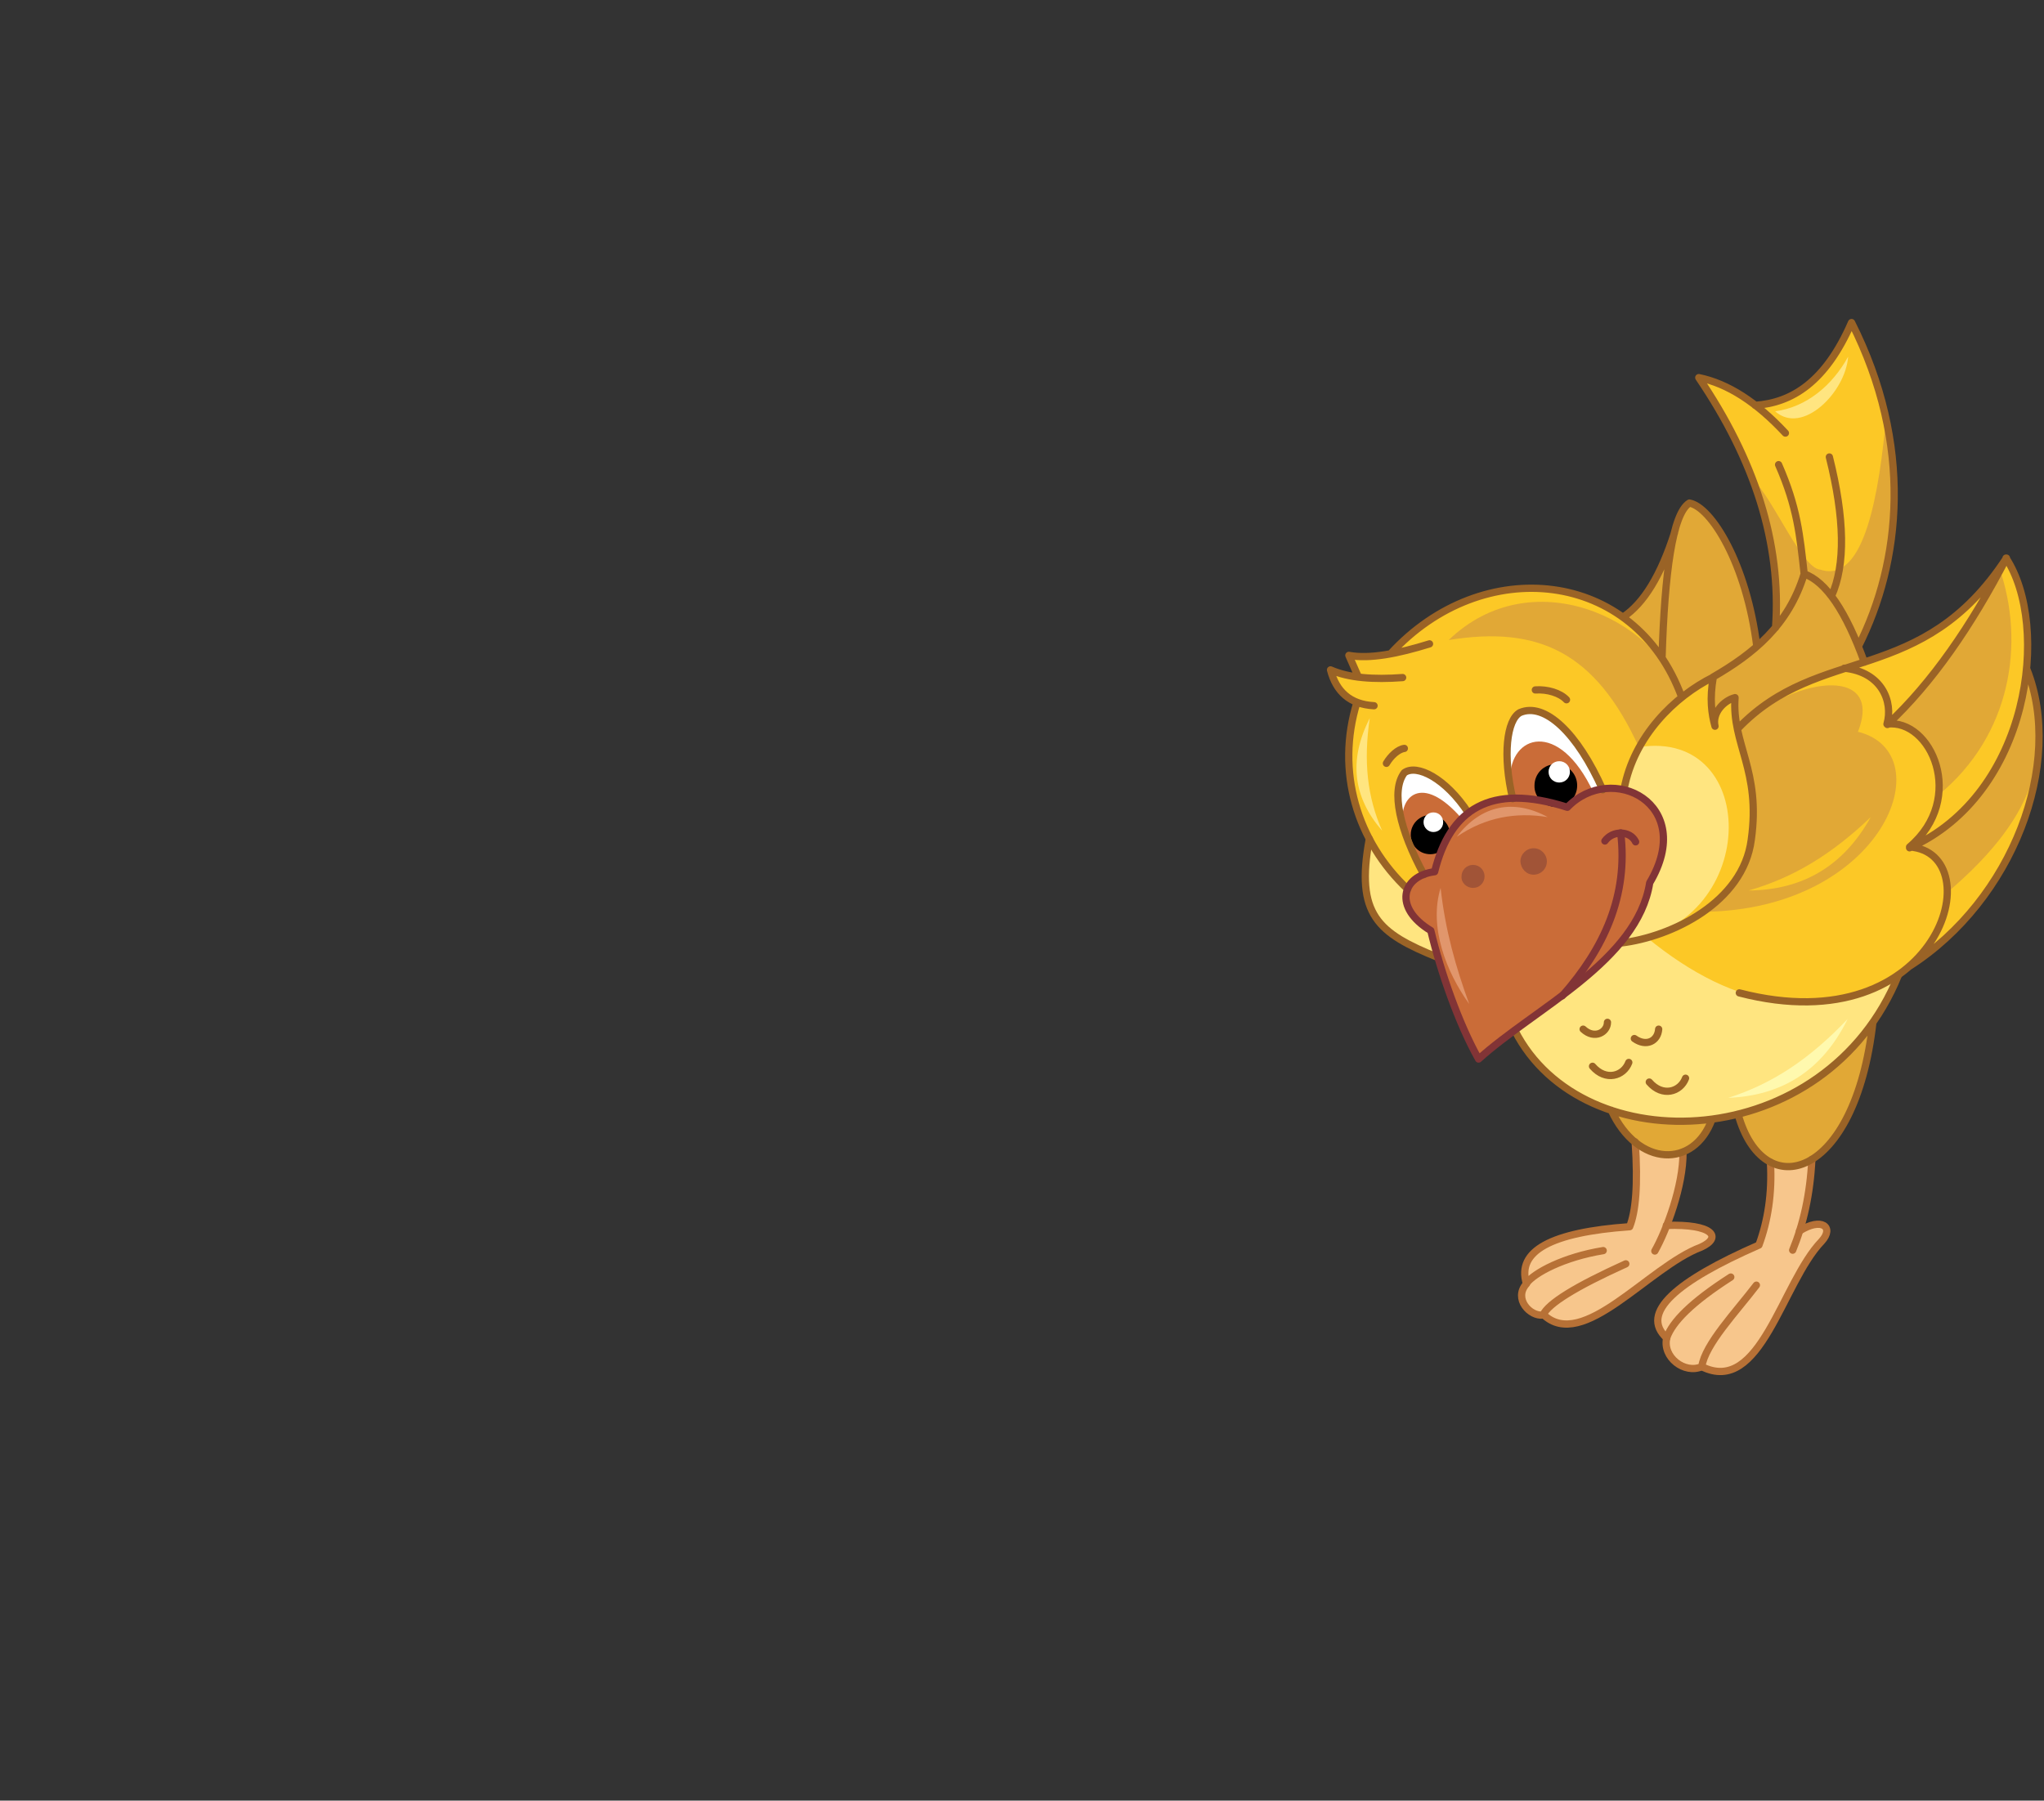<?xml version="1.0" encoding="utf-8"?>
<!-- Generator: Adobe Illustrator 21.1.0, SVG Export Plug-In . SVG Version: 6.00 Build 0)  -->
<svg version="1.1" id="Layer_1" xmlns="http://www.w3.org/2000/svg" xmlns:xlink="http://www.w3.org/1999/xlink" x="0px" y="0px"
	 viewBox="0 0 479 422" style="enable-background:new 0 0 479 422;" xml:space="preserve">
<rect x="0" y="0" width="479" height="422" fill="#333333" stroke="none"/>
<style type="text/css">
	.st0{fill-rule:evenodd;clip-rule:evenodd;fill:#BB7446;}
	.st1{fill-rule:evenodd;clip-rule:evenodd;fill:#E1A836;}
	.st2{fill-rule:evenodd;clip-rule:evenodd;fill:#FFE580;}
	.st3{fill-rule:evenodd;clip-rule:evenodd;fill:#FCC826;}
	.st4{fill-rule:evenodd;clip-rule:evenodd;fill:#FFFFFF;}
	.st5{fill-rule:evenodd;clip-rule:evenodd;fill:#CA6C38;}
	.st6{fill:none;stroke:#823436;stroke-width:1.7;stroke-linecap:round;stroke-linejoin:round;stroke-miterlimit:22.926;}
	.st7{fill-rule:evenodd;clip-rule:evenodd;}
	.st8{fill-rule:evenodd;clip-rule:evenodd;fill:#F7C68C;}
	.st9{fill:none;stroke:#B77136;stroke-width:1.7;stroke-linecap:round;stroke-linejoin:round;stroke-miterlimit:22.926;}
	.st10{fill-rule:evenodd;clip-rule:evenodd;fill:#E1966C;}
	.st11{fill:none;stroke:#9A6326;stroke-width:1.7;stroke-linecap:round;stroke-linejoin:round;stroke-miterlimit:22.926;}
	.st12{fill-rule:evenodd;clip-rule:evenodd;fill:#A15437;}
	.st13{fill-rule:evenodd;clip-rule:evenodd;fill:#FFF9AE;}
</style>
<path class="st0" d="M436.9,155.2l-29.8,15.9l-15.4-5.6l9.7-6.8c9.5-5.5,17.7-12.1,21.4-24.2C427.9,136.3,432.6,143.2,436.9,155.2z"
	/>
<path class="st1" d="M380.3,144.6c6.6,5.2,11,11.6,13.9,18.8l17.5-11.8c-5.7-30.6-16.8-41.4-19.3-26.7
	C389.2,134.8,385.2,141.4,380.3,144.6z"/>
<path class="st1" d="M401.2,262.3l-23.6-2.1C383.8,273.6,397,273.9,401.2,262.3z M438.9,239.6l-31.6,21.5
	C413.2,282.4,434.7,276.6,438.9,239.6z"/>
<path class="st2" d="M444.9,228.5l-71.8-14.2l-18.2,27.2C370.9,272.7,427.9,270.5,444.9,228.5z"/>
<path class="st3" d="M447.4,226.5c-19.9,13.7-40.4,10.5-61.5-6.8l21.3-49.1c13.1-18.3,43.4-9.8,62.9-39.9c4,6,5.1,15.4,4.9,26.2
	C483.7,178.8,471.8,210.9,447.4,226.5z"/>
<path class="st2" d="M337,224.4l-0.8-20.1l-15.3-7.8C317.7,214.3,322.9,218.8,337,224.4z"/>
<path class="st3" d="M394.2,163.4l-13.8,31.9l-50.5,13.1c-11.9-11.6-16.4-26-11.9-43.8l-3.8-2.8l-2.4-4.9l6.5,1.7l-2.2-5l9.9-0.4
	C347.4,129.7,383.2,133.3,394.2,163.4z"/>
<path class="st4" d="M344.2,190.5l-8,13.9l-2.5,0.6c-5.7-10.5-7.8-19.7-4.6-23.9C332,178.9,338.1,182.9,344.2,190.5z"/>
<path class="st5" d="M328.8,193.3l5,11.6l2.5-0.6l8-13.9l-1.7,1.5C333.1,180.9,327.7,186.9,328.8,193.3z"/>
<path class="st2" d="M379.8,220.9l0.8-36.1c2.3-12.3,11.8-21.7,20.9-26.2c-0.9,5.1-0.4,8.6,0.4,11.5c-0.7-3.1,2-6,4.7-6.7
	c-0.8,10.9,6.1,17,3.8,33.3C408.4,211.4,391.6,219.6,379.8,220.9z"/>
<path class="st3" d="M379.8,220.9c32.9-3.2,33.1-50.3,4.3-45.8c2.7-7.6,8.3-12,17.3-16.5c-0.9,5.1-0.4,8.6,0.4,11.5
	c-0.7-3.1,2-6,4.7-6.7c-0.8,10.9,6.1,17,3.8,33.3C408.4,211.4,391.6,219.6,379.8,220.9z"/>
<path class="st5" d="M335.3,218.1c-8.8-5.3-6.9-12.8,0.9-13.8c3.6-14.6,13-20.9,31.1-15.1c10.4-10.8,30.3-0.8,19.3,17.7
	c-2.9,18.3-26.8,29.3-40.1,41.3C341.9,240,337.7,228.1,335.3,218.1z"/>
<path class="st6" d="M376.1,197.1c1.8-2.5,5.9-2.5,7.2,0.2"/>
<path class="st6" d="M379.8,195.2c1.8,14.7-3.9,27.1-13.7,38.2"/>
<path class="st3" d="M435.5,151.4c-3.9-9.2-8.1-15.3-12.7-17l-2.9,7l-3.8,5.6c1-20.6-4.5-40.2-18-58.6l7.7,2.9l5.5,3.6
	c8.6-0.6,16.5-5.4,22.6-19.4C448.4,104.2,445.5,131.6,435.5,151.4z"/>
<path class="st1" d="M435.5,151.4l1.4,3.8c-11.1,3.2-21.1,8.1-29.6,15.5l-0.8-3.2v-3.9l-3.6,2.5l-1.4,3.1l-0.6-4.6l0.5-5.8l10.3-7.2
	l4.4-4.5c-0.1-12-1-18.8-5.5-35c5.1,5,11.7,21.2,16,21.4c10.5,3.5,13.8-18.7,15.4-35.6C445.1,126.6,442.1,137.2,435.5,151.4z"/>
<path class="st4" d="M375.7,185l-4.4,1.4l-3.9,2.9l-6.3-1.6l-6.4-0.5c-1.5-10.5-1.4-18.5,1.7-20.2
	C363.3,165.7,369.7,171.8,375.7,185z"/>
<path class="st5" d="M373.4,185.7l2.2-0.7l-8.4,4.3l-12.8-2.2l-0.5-4.6C353.8,172.3,365.3,168.4,373.4,185.7z"/>
<path class="st7" d="M335.2,200.2c2.5,0,4.6-2.1,4.6-4.6s-2.1-4.6-4.6-4.6c-2.5,0-4.6,2.1-4.6,4.6
	C330.6,198.2,332.6,200.2,335.2,200.2z"/>
<path class="st7" d="M364.6,189.1c2.8,0,5-2.2,5-5c0-2.8-2.2-5-5-5c-2.8,0-5,2.2-5,5C359.5,186.8,361.8,189.1,364.6,189.1z"/>
<path class="st4" d="M335.9,195c1.3,0,2.3-1,2.3-2.3c0-1.3-1-2.3-2.3-2.3c-1.3,0-2.3,1-2.3,2.3C333.6,194,334.7,195,335.9,195z"/>
<path class="st4" d="M365.4,183.4c1.4,0,2.5-1.1,2.5-2.5c0-1.4-1.1-2.5-2.5-2.5c-1.4,0-2.5,1.1-2.5,2.5
	C362.9,182.3,364,183.4,365.4,183.4z"/>
<path class="st8" d="M383.2,267.7c3.6,2.6,7.3,3.6,11.2,2.3c-0.1,5.6-1.4,11.4-3.9,17.3c9.1-0.2,12.2,1.3,9.3,4.5
	c-12.7,5.5-28.3,24.8-38.1,16.4c-5-0.3-6.2-5.4-3.9-7.3c-2.3-7.6,5.8-12,24.2-13.3C383.3,284.1,383.9,277.9,383.2,267.7z"/>
<path class="st9" d="M375.7,293.1c-9.2,1.5-16.2,5.2-18,7.7c-2.3-7.6,5.8-12,24.2-13.3c1.4-3.5,2-9.7,1.3-19.9"/>
<path class="st9" d="M394.4,270c0.1,7.9-3.9,18.4-6.6,23.2"/>
<path class="st8" d="M390.6,313.5c0.2,5.5,2.9,7.8,8.2,6.8c8.7,4,14.6-4.2,19.7-15.8l8.4-13.6c1.5-4.6-0.2-5.4-5.2-2.4l2-8.5
	l0.9-8.3l-5.8,1.7l-3.9-1c0.4,7.3-0.6,13.7-2.7,19.4C393,300.2,384.2,307.6,390.6,313.5z"/>
<path class="st9" d="M414.9,272.4c0.4,7.3-0.6,13.7-2.7,19.4c-19.2,8.4-28.1,15.9-21.6,21.8"/>
<path class="st9" d="M424.6,271.7c-0.4,8.2-2,15.2-4.5,21.3"/>
<path class="st9" d="M357.7,300.9c-3.1,3.5,0.9,7.7,3.9,7.3c1.2-2.7,7.7-6.7,19.4-12"/>
<path class="st9" d="M361.7,308.1c9.2,8.8,24.6-11.2,36.9-15.8c5.1-2.3,2.8-5.5-8.1-5.1"/>
<path class="st9" d="M405.6,299.3c-9.2,5.9-13.7,10.5-15,14.2c-1.1,4.6,4.2,8.6,8.2,6.8c0.8-5.3,8-12.8,12.8-19.1"/>
<path class="st9" d="M398.8,320.3c13.8,6.9,18.7-19.6,28.1-29.4c3-3.3,0-5.7-5.2-2.4"/>
<path class="st10" d="M362.7,191.5c-7.4-1.2-14.6,0-21.3,4.6C347.1,188.6,354.8,187.2,362.7,191.5z"/>
<path class="st10" d="M344.3,235.3c-3.1-8.5-5.6-17.2-6.7-27.2C334.8,217.2,338.9,227.8,344.3,235.3z"/>
<path class="st11" d="M377.6,260.2c6.2,13.4,19.4,13.7,23.6,2.1 M355,241.5c15.9,31.3,72.9,29,89.9-13 M386.5,253.6
	c3.1,3.6,7.3,2.3,8.5-0.9 M383,243.4c2.8,2,5.5,0.6,5.7-2.2 M373.2,249.9c3.1,3.6,7.3,2.3,8.5-0.9 M371,241.2
	c2.7,2.5,5.7,0.7,5.7-1.6 M407.3,261.1c5.9,21.3,27.4,15.5,31.6-21.5"/>
<path class="st12" d="M359.4,205c1.7,0,3.1-1.4,3.1-3.1c0-1.7-1.4-3.1-3.1-3.1s-3.1,1.4-3.1,3.1C356.4,203.6,357.7,205,359.4,205z"
	/>
<path class="st12" d="M345.2,208.1c1.5,0,2.7-1.2,2.7-2.7s-1.2-2.7-2.7-2.7s-2.7,1.2-2.7,2.7C342.4,206.9,343.7,208.1,345.2,208.1z"
	/>
<path class="st1" d="M456.3,209.2c-0.5-6.5-3.5-10-8.8-10.7c15.6-7.4,25.2-20.9,27.5-41.7C481.1,175.2,478.4,190.4,456.3,209.2z
	 M454.3,186.3c-0.1-4.4,0.6-14.9-12.1-16.5c7.3-7.6,21.4-23.1,26.3-36.8C474.7,150.8,471.2,172.4,454.3,186.3z M394.2,163.4
	c-4.5,2.8-7.9,6.7-10.1,11.8c-10.2-22.4-23.6-28.6-44.6-25.2C358.8,131.4,387.9,144.7,394.2,163.4z M407.1,171.1
	c6.8,20,4.1,34.2-8,42.6c42.2-0.4,56.4-37.2,36.3-42.2C441.7,155.4,419.2,158.8,407.1,171.1z"/>
<path class="st11" d="M322,165.4c-5.7-0.3-8.9-3.4-10.2-8.4c4.3,1.9,10.1,2.3,16.9,1.8 M318.3,158.6l-2.2-5
	c4.9,0.9,11.5-0.4,18.9-2.7 M407.6,232.7c47.1,12.2,59.3-32.8,39.9-34.2c13.4-11.4,5-30.1-5.3-28.8c1.5-5.2-1.2-12.2-10-13.1
	 M475,156.9c8.7,21.9-3.2,54-27.6,69.6 M470.1,130.8c10.4,15.8,5.7,55.3-22.6,67.9 M407.3,170.7c19.2-20,43-9.5,62.9-39.9
	c-8.2,15.8-17.4,29.2-27.9,39 M401.4,158.7c9.5-5.5,17.7-12.1,21.4-24.2c5.1,1.8,9.8,8.8,14.1,20.7 M411.3,95
	c8.6-0.6,16.5-5.4,22.6-19.4c14.5,28.7,11.6,56.1,1.6,75.9 M429.2,139.7c3.3-7.3,3.1-18.2-0.5-32.6 M422.8,134.5
	c-1-9-1.6-15.6-6-25.6 M416.1,147.1c1.4-20-5-39.4-18-58.6c6.8,1.4,13.5,5.7,20.3,13 M411.7,151.5c-2.4-19.4-10.7-32.7-15.8-33.6
	c-4,2.5-5.8,16.6-6.4,36 M392.4,124.9c-3.2,10-7.2,16.5-12,19.7 M325.9,153.2c21.5-23.5,57.2-19.9,68.2,10.2 M380.6,184.9
	c2.3-12.3,11.8-21.7,20.9-26.2c-0.9,5.1-0.4,8.6,0.4,11.5c-0.7-3.1,2-6,4.7-6.7c-0.8,10.9,6.1,17,3.8,33.3
	c-1.9,14.7-18.7,22.8-30.5,24.2 M318,164.6c-5,16.2,0,32.6,11.9,43.8"/>
<path class="st11" d="M333.7,205c-5.7-10.5-7.8-19.7-4.6-23.9c2.9-2.1,9.7,1.3,15,9.4 M324.9,178.9c1-1.7,2.7-3.3,4.2-3.5
	 M359.8,161.7c2.8-0.2,5.8,0.7,7.3,2.3 M354.5,187.2c-2.4-10.1-1.4-18.5,1.7-20.2c5.8-2.5,13.5,4.8,19.4,18.1 M320.9,196.6
	c-3.3,17.8,2,22.1,16.1,27.8"/>
<path class="st6" d="M335.3,218.1c-8.8-5.3-6.9-12.8,0.9-13.8c3.6-14.6,13-20.9,31.1-15.1c10.4-10.8,30.3-0.8,19.3,17.7
	c-2.9,18.3-26.8,29.3-40.1,41.3C341.9,240,337.7,228.1,335.3,218.1z"/>
<path class="st2" d="M323.9,194.7c-3.5-7.9-4.4-16.3-2.9-26.4C315.9,178.3,317.2,187,323.9,194.7z"/>
<path class="st13" d="M405,257.3c10.4-3.3,19.2-9.2,28-18.5C427,251,417.5,256.8,405,257.3z"/>
<path class="st3" d="M409.8,208.7c10.5-3,19.5-8.5,28.6-17.2C431.9,203.2,422.2,208.6,409.8,208.7z"/>
<path class="st2" d="M433.1,83.6c-3.7,6.7-9.7,11.8-17.1,12.8C422.4,102.1,432.5,91.9,433.1,83.6z"/>
</svg>
